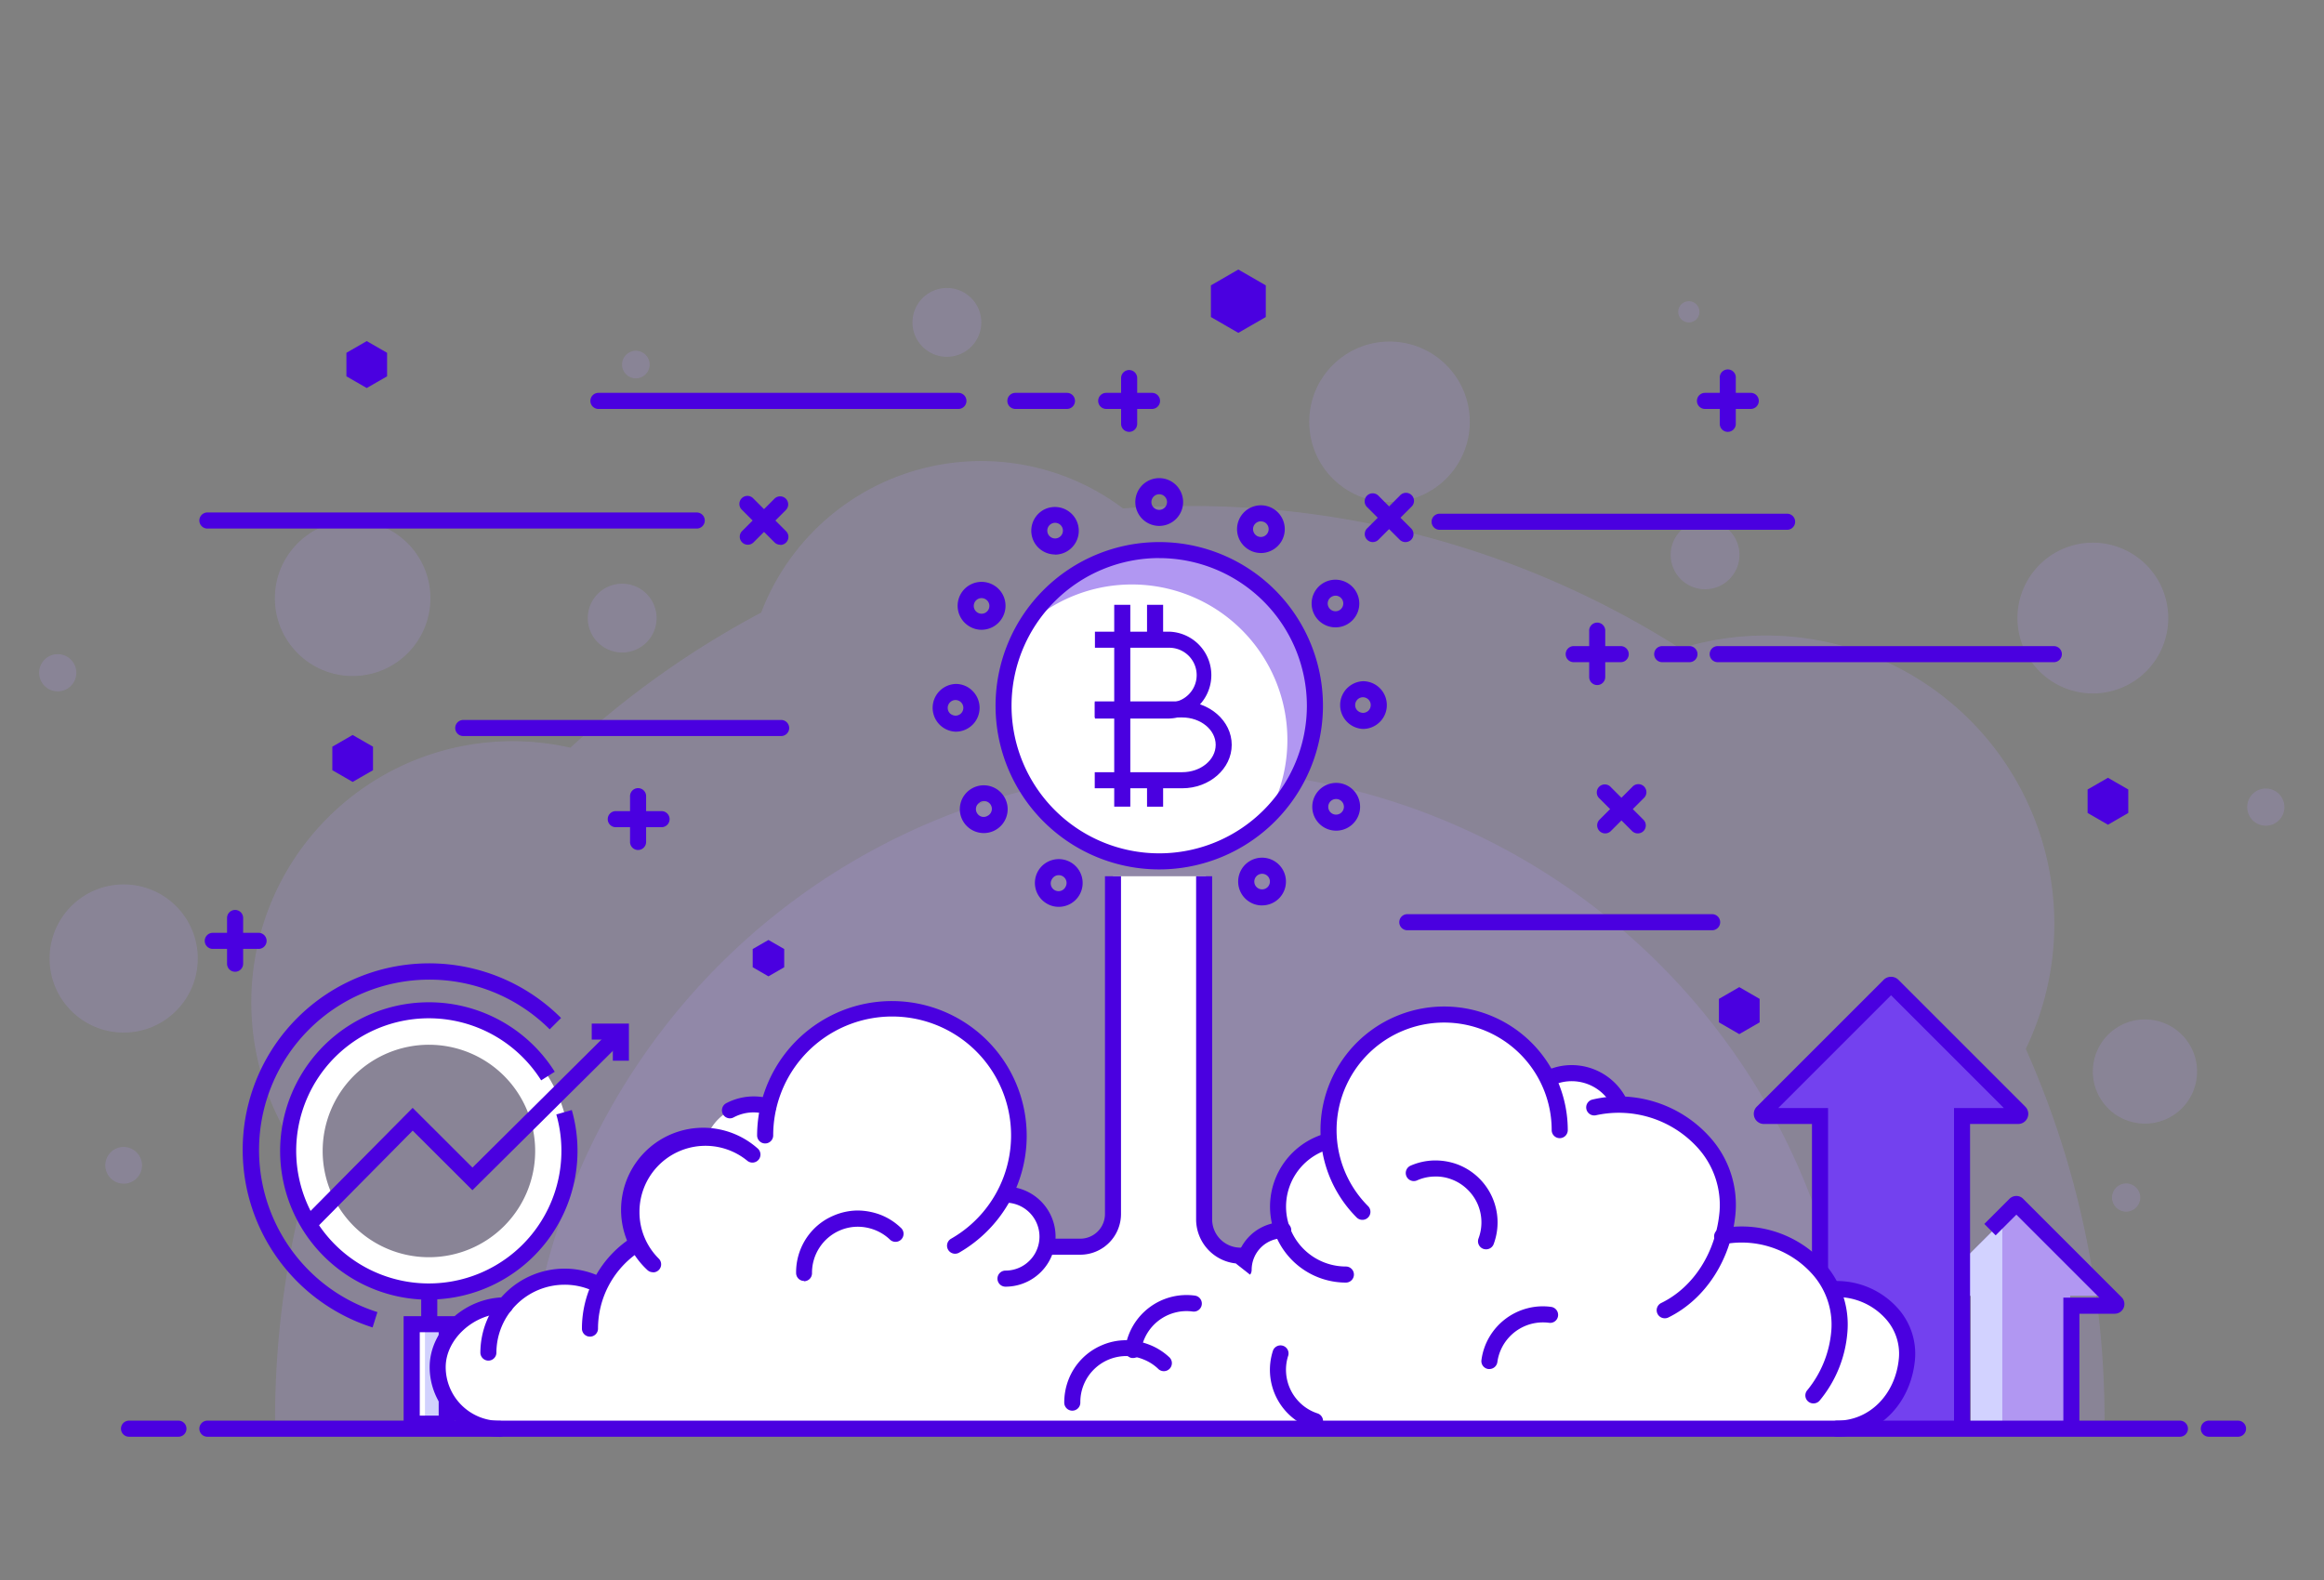 <svg id="Layer_1" data-name="Layer 1" xmlns="http://www.w3.org/2000/svg" viewBox="0 0 500 340"><rect x="0" y="0" width="500" height="340" fill="#808080" stroke="none"/><defs><style>.cls-1{opacity:.2}.cls-2{fill:#b197f2}.cls-5{fill:#4a00e0}.cls-6{fill:#fff}</style></defs><g class="cls-1"><path class="cls-2" d="M452.78 305.71a196 196 0 0 0-16.94-80 62.05 62.05 0 0 0-74.32-86.16A195.87 195.87 0 0 0 256 108.89q-7.26 0-14.39.52a50.69 50.69 0 0 0-77.84 22.41 197.28 197.28 0 0 0-41.05 29.08 56.19 56.19 0 0 0-55.92 90.41 196.9 196.9 0 0 0-7.62 54.4Z"/></g><g class="cls-1"><path class="cls-2" d="M398.94 305.71a143 143 0 0 0-285.94 0Z"/></g><g class="cls-1"><path class="cls-2" d="M472.69 230.58a11.21 11.21 0 1 1-11.21-11.21 11.21 11.21 0 0 1 11.21 11.21Z"/></g><g class="cls-1"><circle class="cls-2" cx="298.95" cy="90.77" r="17.27"/></g><g class="cls-1"><path class="cls-2" d="M141.26 133a7.4 7.4 0 1 1-7.4-7.39 7.4 7.4 0 0 1 7.4 7.39Z"/></g><g class="cls-1"><circle class="cls-2" cx="366.84" cy="119.4" r="7.4"/></g><g class="cls-1"><path class="cls-2" d="M211.12 69.38a7.4 7.4 0 1 1-7.39-7.4 7.39 7.39 0 0 1 7.39 7.4Z"/></g><g class="cls-1"><circle class="cls-2" cx="457.43" cy="257.7" r="3.04"/></g><g class="cls-1"><path class="cls-2" d="M365.63 67.1a2.28 2.28 0 1 1-2.28-2.28 2.29 2.29 0 0 1 2.28 2.28Z"/></g><g class="cls-1"><circle class="cls-2" cx="136.8" cy="78.45" r="2.97"/></g><g class="cls-1"><path class="cls-2" d="M16.42 144.71a4 4 0 1 1-4-3.94 4 4 0 0 1 4 3.94Z"/></g><g class="cls-1"><path class="cls-2" d="M491.48 173.62a4 4 0 1 1-4-3.94 4 4 0 0 1 4 3.94Z"/></g><g class="cls-1"><circle class="cls-2" cx="75.87" cy="128.74" r="16.73"/></g><g class="cls-1"><path class="cls-2" d="M30.56 250.76a3.95 3.95 0 1 1-3.95-3.95 4 4 0 0 1 3.95 3.95Z"/></g><g class="cls-1"><path class="cls-2" d="M466.49 133a16.22 16.22 0 1 1-16.22-16.22A16.23 16.23 0 0 1 466.49 133Z"/></g><g class="cls-1"><circle class="cls-2" cx="26.61" cy="206.26" r="15.94"/></g><path class="cls-2" d="m454.07 278.3-19.13-19.13a.33.33 0 0 0-.27-.08.31.31 0 0 0-.26.08l-19.14 19.13a.32.32 0 0 0 .23.54h8.5v28.6h21.4v-28.6h8.45a.32.32 0 0 0 .22-.54Z"/><path d="M415.27 278.3a.32.32 0 0 0 .23.54h8.5v28.6h6.79v-44.6Z" style="fill:#d2d2ff"/><path d="m433.78 239.31-26.56-26.56a.43.43 0 0 0-.37-.11.45.45 0 0 0-.38.11l-26.55 26.56a.44.44 0 0 0 .31.75H392v67.38h29.79v-67.38h11.73a.44.44 0 0 0 .26-.75Z" style="fill:#7341ef"/><path class="cls-5" d="M423.85 307.44h-3.45v-69h10.72l-24.27-24.27-24.27 24.27h10.72v69h-3.46v-65.57H379.5a2.18 2.18 0 0 1-1.54-3.72l27.34-27.34a2.26 2.26 0 0 1 3.1 0l27.34 27.34a2.18 2.18 0 0 1-1.55 3.72h-10.34Z"/><path class="cls-5" d="M447.37 307.35h-3.45v-28.11h7.75l-17.86-17.86-4.45 4.45-2.44-2.45 5.41-5.41a2.11 2.11 0 0 1 1.48-.61 2 2 0 0 1 1.47.62l21.17 21.17a2.08 2.08 0 0 1-1.45 3.55h-7.62ZM345.4 179.34a1.73 1.73 0 0 1-1.22-3l7-7a1.73 1.73 0 1 1 2.44 2.44l-7 7a1.75 1.75 0 0 1-1.22.56Z"/><path class="cls-5" d="M352.36 179.34a1.73 1.73 0 0 1-1.22-.5l-7-7a1.73 1.73 0 1 1 2.44-2.44l7 7a1.73 1.73 0 0 1 0 2.45 1.75 1.75 0 0 1-1.22.49ZM55.5 204.19h-9.85a1.73 1.73 0 0 1 0-3.45h9.85a1.73 1.73 0 1 1 0 3.45Z"/><path class="cls-5" d="M50.58 209.11a1.72 1.72 0 0 1-1.73-1.72v-9.85a1.73 1.73 0 0 1 3.46 0v9.85a1.73 1.73 0 0 1-1.73 1.72ZM376.67 88h-9.85a1.73 1.73 0 0 1 0-3.46h9.85a1.73 1.73 0 0 1 0 3.46Z"/><path class="cls-5" d="M371.75 92.93a1.72 1.72 0 0 1-1.75-1.72v-9.85a1.73 1.73 0 1 1 3.45 0v9.85a1.72 1.72 0 0 1-1.7 1.72ZM142.2 178h-9.85a1.73 1.73 0 0 1 0-3.45h9.85a1.73 1.73 0 1 1 0 3.45Z"/><path class="cls-5" d="M137.28 182.91a1.73 1.73 0 0 1-1.73-1.73v-9.85a1.73 1.73 0 1 1 3.46 0v9.85a1.74 1.74 0 0 1-1.73 1.73Zm23.61-65.69a1.69 1.69 0 0 1-1.22-.51 1.71 1.71 0 0 1 0-2.44l7-7a1.73 1.73 0 0 1 2.44 2.45l-7 7a1.72 1.72 0 0 1-1.22.5Z"/><path class="cls-5" d="M167.85 117.22a1.72 1.72 0 0 1-1.22-.51l-7-7a1.73 1.73 0 1 1 2.44-2.45l7 7a1.73 1.73 0 0 1-1.22 3Zm281.29 52.67 4.38-2.52 4.37 2.52v5.05l-4.37 2.53-4.38-2.53v-5.05zM71.5 160.68l4.37-2.52 4.38 2.52v5.06l-4.38 2.52-4.37-2.52v-5.06zm3.03-84.76 4.37-2.52 4.38 2.52v5.06L78.9 83.5l-4.37-2.52v-5.06zm295.29 139.03 4.38-2.53 4.38 2.53V220l-4.38 2.53-4.38-2.53v-5.05zM260.52 61.41l5.9-3.41 5.91 3.41v6.81l-5.91 3.41-5.9-3.41v-6.81zm181.22 81.08h-72.31a1.73 1.73 0 0 1 0-3.45h72.31a1.73 1.73 0 1 1 0 3.45Zm-73.38 57.69h-65.58a1.73 1.73 0 0 1 0-3.46h65.58a1.73 1.73 0 0 1 0 3.46Zm-5.01-57.69h-5.6a1.73 1.73 0 1 1 0-3.45h5.6a1.73 1.73 0 1 1 0 3.45Zm-14.79 0h-9.85a1.73 1.73 0 1 1 0-3.45h9.85a1.73 1.73 0 1 1 0 3.45Z"/><path class="cls-5" d="M343.64 147.42a1.73 1.73 0 0 1-1.73-1.73v-9.85a1.73 1.73 0 1 1 3.45 0v9.85a1.73 1.73 0 0 1-1.72 1.73ZM247.86 88H238a1.73 1.73 0 1 1 0-3.46h9.85a1.73 1.73 0 0 1 0 3.46Z"/><path class="cls-5" d="M242.93 92.93a1.73 1.73 0 0 1-1.73-1.72v-9.85a1.73 1.73 0 1 1 3.46 0v9.85a1.72 1.72 0 0 1-1.73 1.72Zm59.44 23.72a1.75 1.75 0 0 1-1.22-.5l-7-7a1.73 1.73 0 1 1 2.45-2.44l7 7a1.73 1.73 0 0 1 0 2.45 1.75 1.75 0 0 1-1.23.49Z"/><path class="cls-5" d="M295.41 116.65a1.73 1.73 0 0 1-1.23-3l7-7a1.73 1.73 0 1 1 2.44 2.44l-7 7a1.75 1.75 0 0 1-1.21.56Zm-145.51-2.91H44.62a1.73 1.73 0 1 1 0-3.46H149.9a1.73 1.73 0 0 1 0 3.46Zm18.16 44.65H99.67a1.73 1.73 0 0 1 0-3.46h68.39a1.73 1.73 0 1 1 0 3.46ZM206.2 88h-77.45a1.73 1.73 0 0 1 0-3.46h77.45a1.73 1.73 0 1 1 0 3.46Zm178.16 26H309.6a1.73 1.73 0 0 1 0-3.45h74.76a1.73 1.73 0 1 1 0 3.45ZM229.55 88h-11.09a1.73 1.73 0 0 1 0-3.46h11.09a1.73 1.73 0 0 1 0 3.46Zm-67.61 116.22 3.39-1.95 3.39 1.95v3.92l-3.39 1.96-3.39-1.96v-3.92z"/><circle class="cls-6" cx="249.4" cy="151.87" r="33.49" transform="rotate(-76.63 249.419 151.87)"/><path class="cls-2" d="M249.4 118.38a33.44 33.44 0 0 0-28.83 16.5 33.46 33.46 0 0 1 51.75 41.38 33.46 33.46 0 0 0-22.92-57.88Z"/><path class="cls-5" d="M251.57 154.62h-16v-3.45h16a5.89 5.89 0 0 0 0-11.78h-16v-3.46h16a9.35 9.35 0 0 1 0 18.69Z"/><path class="cls-5" d="M254.34 169.63h-18.81v-3.46h18.81c4 0 7.21-2.64 7.21-5.89s-3.24-5.89-7.21-5.89h-18.81v-3.45h18.81c5.88 0 10.66 4.19 10.66 9.34s-4.78 9.35-10.66 9.35Z"/><path class="cls-5" d="M239.72 130.15h3.46v43.43h-3.46zm7.06 0h3.46v7.5h-3.46zm0 37.75h3.46v5.69h-3.46z"/><path class="cls-5" d="M249.41 187.09a35.22 35.22 0 1 1 35.22-35.22 35.26 35.26 0 0 1-35.22 35.22Zm0-67a31.77 31.77 0 1 0 31.76 31.77 31.8 31.8 0 0 0-31.76-31.76Z"/><path class="cls-5" d="M249.4 113.17a5.14 5.14 0 1 1 5.14-5.14 5.14 5.14 0 0 1-5.14 5.14Zm0-6.81a1.68 1.68 0 1 0 1.68 1.67 1.67 1.67 0 0 0-1.68-1.67ZM271.27 119a5 5 0 0 1-2.55-.69 5.12 5.12 0 0 1-1.89-7 5.13 5.13 0 1 1 8.9 5.12 5.17 5.17 0 0 1-4.46 2.58Zm0-6.82a1.7 1.7 0 0 0-1.46.85 1.65 1.65 0 0 0-.16 1.27 1.67 1.67 0 0 0 3.07.4 1.68 1.68 0 0 0-.61-2.29 1.71 1.71 0 0 0-.83-.21ZM287.33 135a5.14 5.14 0 0 1-4.45-2.56 5.13 5.13 0 0 1 1.86-7 5.13 5.13 0 1 1 5.15 8.88 5.05 5.05 0 0 1-2.56.68Zm0-6.81a1.59 1.59 0 0 0-.84.23 1.62 1.62 0 0 0-.78 1 1.64 1.64 0 0 0 .17 1.28 1.68 1.68 0 0 0 2.29.61 1.68 1.68 0 0 0-.84-3.13Zm5.91 28.67a5.14 5.14 0 0 1 0-10.27 5.12 5.12 0 0 1 5.13 5.11 5.05 5.05 0 0 1-1.49 3.64 5.12 5.12 0 0 1-3.62 1.52Zm0-6.82a1.69 1.69 0 0 0-1.68 1.69 1.63 1.63 0 0 0 .5 1.18 1.84 1.84 0 0 0 1.18.49 1.71 1.71 0 0 0 1.19-.49 1.69 1.69 0 0 0-1.19-2.87Zm-5.78 28.71a5.13 5.13 0 0 1-4.45-7.68 5.14 5.14 0 1 1 4.45 7.68Zm0-6.81a1.68 1.68 0 1 0 1.45 2.51 1.67 1.67 0 0 0-1.45-2.51Zm-15.92 22.9a5.26 5.26 0 0 1-1.3-.16 5.14 5.14 0 1 1 6.26-3.68 5.12 5.12 0 0 1-5 3.83Zm0-6.81a1.75 1.75 0 0 0-.85.23 1.68 1.68 0 0 0-.6 2.3 1.68 1.68 0 0 0 3.07-.43 1.67 1.67 0 0 0-1.62-2.1Zm-43.76 7.11a5 5 0 0 1-2.52-.67 5.14 5.14 0 0 1-1.94-7 5.14 5.14 0 0 1 9.42 1.17 5.13 5.13 0 0 1-5 6.5Zm0-6.81a1.74 1.74 0 0 0-.45.06 1.67 1.67 0 0 0-1 .79 1.68 1.68 0 1 0 2.92 1.65 1.67 1.67 0 0 0-.63-2.28 1.64 1.64 0 0 0-.83-.22Zm-16.13-9.06a5.13 5.13 0 0 1-1.29-.17 5.13 5.13 0 0 1-1.33-9.39 5.14 5.14 0 1 1 2.62 9.56Zm-.86-6.58a1.62 1.62 0 0 0-.77 1 1.65 1.65 0 0 0 .18 1.27 1.7 1.7 0 0 0 1 .78 1.66 1.66 0 0 0 1.27-.18 1.68 1.68 0 1 0-1.7-2.89Zm-5.22-15.24a5.14 5.14 0 0 1 0-10.27 5 5 0 0 1 3.64 1.47 5.13 5.13 0 0 1-3.54 8.8Zm0-6.81a1.65 1.65 0 0 0-1.18.5 1.68 1.68 0 0 0 0 2.38 1.88 1.88 0 0 0 1.19.48 1.68 1.68 0 0 0 0-3.36Zm5.62-15.12a5 5 0 0 1-2.51-.66 5.13 5.13 0 1 1 5-9 5.13 5.13 0 0 1 2 7 5.15 5.15 0 0 1-4.49 2.66Zm0-6.81a1.67 1.67 0 0 0-1.47.85 1.68 1.68 0 1 0 3.08.37 1.67 1.67 0 0 0-.79-1 1.72 1.72 0 0 0-.81-.22Zm15.81-9.39a5.13 5.13 0 0 1-4.42-2.52 5.14 5.14 0 0 1 1.79-7 5.14 5.14 0 0 1 7 1.79 5.13 5.13 0 0 1-4.41 7.76Zm0-6.82a1.63 1.63 0 0 0-.85.24 1.68 1.68 0 1 0 1.27-.18 1.52 1.52 0 0 0-.42-.06Z"/><path class="cls-6" d="M92.28 217.43a30.26 30.26 0 1 0 30.26 30.26 30.26 30.26 0 0 0-30.26-30.26Zm0 53.11a22.86 22.86 0 1 1 22.86-22.85 22.85 22.85 0 0 1-22.86 22.85Z"/><path style="fill:#d1d1fd" d="M88.58 284.96h7.52v21.4h-7.52z"/><path class="cls-6" d="M88.58 284.96h2.85v21.4h-2.85z"/><path class="cls-5" d="M97.84 308.09h-11v-24.86h11Zm-7.53-3.46h4.07v-17.95h-4.07Z"/><path class="cls-5" d="M90.62 277.69h3.46v5.95h-3.46z"/><path class="cls-5" d="M92.28 279.68a32 32 0 1 1 27.07-49.05l-2.92 1.85a28.68 28.68 0 0 0-4-5 28.53 28.53 0 1 0 7.26 12.34l3.33-.95a32 32 0 0 1-30.77 40.78Z"/><path class="cls-5" d="m67.08 265.24-2.46-2.44 24.16-24.4 12.87 12.85 29.2-28.98 2.43 2.45-31.64 31.4-12.85-12.82-21.71 21.94z"/><path class="cls-5" d="M135.31 228.25h-3.46v-4.54h-4.54v-3.45h8v7.99zm-55.15 57.4a40.12 40.12 0 1 1 40.55-66.59l-2.44 2.44a36.66 36.66 0 0 0-51.84 51.85 36.31 36.31 0 0 0 14.77 9Z"/><path class="cls-6" d="M394.93 307.44H110c-11.41 0 4.6-5.63 4.6-15.47s17.78-20.32 29.2-20.32h232.92c11.42 0 20.76 8.05 20.76 17.89s2.62 17.9-2.55 17.9Z"/><path class="cls-6" d="M219.26 244.33A27.32 27.32 0 1 1 191.94 217a27.32 27.32 0 0 1 27.32 27.33Z"/><path class="cls-6" d="M173 248.47a10.81 10.81 0 1 1-10.81-10.81A10.81 10.81 0 0 1 173 248.47Z"/><path class="cls-6" d="M167.67 260.77a15.94 15.94 0 1 1-15.94-15.93 15.94 15.94 0 0 1 15.94 15.93Zm-29.84 30.29a16.38 16.38 0 1 1-16.38-16.38 16.38 16.38 0 0 1 16.38 16.38Z"/><path class="cls-6" d="M120.72 294.15a13.29 13.29 0 1 1-13.29-13.29 13.29 13.29 0 0 1 13.29 13.29ZM170 285.9a21.54 21.54 0 1 1-21.54-21.54A21.55 21.55 0 0 1 170 285.9Z"/><path class="cls-5" d="M126.93 287.63a1.73 1.73 0 0 1-1.73-1.73 23.3 23.3 0 0 1 9.91-19.06 1.73 1.73 0 1 1 2 2.83 19.85 19.85 0 0 0-8.45 16.23 1.73 1.73 0 0 1-1.73 1.73Z"/><path class="cls-6" d="M225.37 266.11a9 9 0 1 1-9-9 9 9 0 0 1 9 9Z"/><circle class="cls-6" cx="310.7" cy="243.19" r="24.87"/><path class="cls-6" d="M339.91 257.07c-.8 8.81-7.12 15.91-15.91 15.91a15.91 15.91 0 0 1 0-31.82c8.79 0 16.7 7.16 15.91 15.91Z"/><path class="cls-6" d="M324 268.06c-.79 8.81-7.12 15.91-15.91 15.91a15.91 15.91 0 0 1 0-31.82c8.76 0 16.67 7.16 15.91 15.91Zm-109.47.21c-1.52 8.81-13.59 15.91-30.34 15.91s-30.35-7.13-30.35-15.91 13.59-15.92 30.35-15.92 31.81 7.16 30.34 15.92Z"/><path class="cls-6" d="M371.67 260.92c-1.17 12.88-10.42 23.26-23.26 23.26a23.26 23.26 0 1 1 0-46.52c12.84 0 24.41 10.46 23.26 23.26Z"/><path class="cls-6" d="M395.68 286.53c-1.05 11.58-9.37 20.91-20.92 20.91a20.92 20.92 0 0 1 0-41.83c11.55 0 21.96 9.39 20.92 20.92Z"/><path class="cls-6" d="M410.27 292.41c-.76 8.32-6.73 15-15 15a15 15 0 0 1 0-30.06c8.27.03 15.73 6.8 15 15.06ZM365.32 285c-1.12 12.42-10.05 22.44-22.44 22.44a22.44 22.44 0 0 1 0-44.88c12.39 0 23.56 10.09 22.44 22.44Zm-61.16-25.33a14.61 14.61 0 1 1-14.6-14.61 14.6 14.6 0 0 1 14.6 14.61Z"/><path class="cls-6" d="M285.32 272.47a8.52 8.52 0 1 1-8.52-8.47 8.53 8.53 0 0 1 8.52 8.47Z"/><path class="cls-5" d="M267.56 275a1.73 1.73 0 0 1-1.73-1.73A10.26 10.26 0 0 1 276.08 263a1.73 1.73 0 0 1 0 3.46 6.8 6.8 0 0 0-6.79 6.79 1.73 1.73 0 0 1-1.73 1.75Z"/><path class="cls-6" d="M250.31 277.91c0 5.44-7.61 9.85-17 9.85s-17-4.41-17-9.85 7.6-9.85 17-9.85 17 4.41 17 9.85Zm98.57-39.53c0 6.31-10.72 23.17-10.72 15.42 0-6.31-11.45-5.12-11.45-11.44a11.45 11.45 0 0 1 11.45-11.44c6.31 0 10.72 1.14 10.72 7.46Z"/><path class="cls-5" d="M348.59 239.38a1.73 1.73 0 0 1-1.58-1 9.73 9.73 0 0 0-8.85-5.72 9.62 9.62 0 0 0-3.89.81 1.73 1.73 0 0 1-1.38-3.17 13 13 0 0 1 5.27-1.1 13.21 13.21 0 0 1 12 7.75 1.73 1.73 0 0 1-.86 2.29 1.81 1.81 0 0 1-.71.14Z"/><path class="cls-5" d="M293.11 262.5a1.75 1.75 0 0 1-1.22-.5 26.6 26.6 0 1 1 45.41-18.81 1.73 1.73 0 1 1-3.46 0 23.14 23.14 0 1 0-39.5 16.36 1.73 1.73 0 0 1-1.23 2.95Z"/><path class="cls-5" d="M289.56 276a16.34 16.34 0 0 1-4.18-32.13 1.75 1.75 0 0 1 2.12 1.23 1.73 1.73 0 0 1-1.23 2.11 12.88 12.88 0 0 0 3.29 25.33 1.73 1.73 0 0 1 0 3.46Zm-84.09-6.21a1.73 1.73 0 0 1-.85-3.23 25.59 25.59 0 1 0-38.27-22.23 1.73 1.73 0 1 1-3.46 0 29 29 0 1 1 43.44 25.24 1.78 1.78 0 0 1-.86.22Z"/><path class="cls-5" d="M157.05 240.66a1.73 1.73 0 0 1-.82-3.25 12.7 12.7 0 0 1 9.61-.93 1.73 1.73 0 0 1-1 3.31 9.11 9.11 0 0 0-7 .66 1.72 1.72 0 0 1-.79.21Zm59.28 36.22a1.73 1.73 0 1 1 0-3.46 7.31 7.31 0 0 0 0-14.62 1.73 1.73 0 0 1 0-3.46 10.77 10.77 0 0 1 0 21.54Z"/><path class="cls-6" d="M285.21 287.09h-64.39l18.64-21v-77.53h20l-.86 70.8a13.71 13.71 0 0 0 5.23 10.92Z"/><path class="cls-5" d="M268.86 271.93h-2.07a9.55 9.55 0 0 1-9.45-9.52v-73.85h3.45v73.85a6.09 6.09 0 0 0 6 6.07h2.06ZM232.42 270h-7.07v-3.45h7.07a5.31 5.31 0 0 0 5.31-5.31v-72.68h3.45v72.67a8.77 8.77 0 0 1-8.76 8.77Zm-1.72 33.56a1.73 1.73 0 0 1-1.73-1.71 13.52 13.52 0 0 1 .93-5 13.22 13.22 0 0 1 7.09-7.34 13.15 13.15 0 0 1 5.17-1.11 14 14 0 0 1 5 .92 13.38 13.38 0 0 1 4.34 2.68 1.73 1.73 0 1 1-2.38 2.5 9.84 9.84 0 0 0-3.2-2 9.59 9.59 0 0 0-3.72-.69 9.9 9.9 0 0 0-9.77 10 1.73 1.73 0 0 1-1.71 1.75ZM173 275.65a1.72 1.72 0 0 1-1.72-1.71 13.29 13.29 0 0 1 3.67-9.33 13 13 0 0 1 4.34-3 13.24 13.24 0 0 1 5.17-1.12 14.15 14.15 0 0 1 5 .93 13.21 13.21 0 0 1 4.31 2.75 1.73 1.73 0 1 1-2.38 2.5 9.91 9.91 0 0 0-3.19-2 10.19 10.19 0 0 0-3.73-.69 9.76 9.76 0 0 0-3.83.82 9.92 9.92 0 0 0-5.94 9.17 1.72 1.72 0 0 1-1.71 1.74Zm146.71-6.81a1.87 1.87 0 0 1-.61-.11 1.73 1.73 0 0 1-1-2.23 9.89 9.89 0 0 0-.21-7.43 9.84 9.84 0 0 0-2.27-3.2 9.7 9.7 0 0 0-3.32-2.08 9.37 9.37 0 0 0-3.74-.61 9.55 9.55 0 0 0-3.69.83 1.73 1.73 0 1 1-1.39-3.17 13.29 13.29 0 0 1 5-1.12 13.81 13.81 0 0 1 5.05.83 13.36 13.36 0 0 1 7.83 17.16 1.73 1.73 0 0 1-1.65 1.13Z"/><path class="cls-5" d="M243.78 292.23h-.23a1.73 1.73 0 0 1-1.48-2 13.37 13.37 0 0 1 5.28-8.93 13.31 13.31 0 0 1 9.72-2.5 1.73 1.73 0 0 1-.46 3.43 9.63 9.63 0 0 0-3.78.22 9.89 9.89 0 0 0-7.34 8.24 1.72 1.72 0 0 1-1.71 1.54Zm76.66 2.37a.9.9 0 0 1-.23 0 1.71 1.71 0 0 1-1.48-1.94 13.19 13.19 0 0 1 1.73-5 13.39 13.39 0 0 1 8.16-6.13 13.11 13.11 0 0 1 5.1-.3 1.74 1.74 0 0 1 1.49 1.94 1.71 1.71 0 0 1-1.95 1.48 10.05 10.05 0 0 0-3.78.23 9.9 9.9 0 0 0-7.33 8.24 1.73 1.73 0 0 1-1.71 1.48Zm-37.51 12.92a2 2 0 0 1-.54-.08 13.33 13.33 0 0 1-8.5-16.84 1.73 1.73 0 0 1 3.28 1.08 9.76 9.76 0 0 0-.47 3.76 9.9 9.9 0 0 0 3.36 6.77 9.74 9.74 0 0 0 3.41 1.94 1.73 1.73 0 0 1-.54 3.37Zm-142.47-33.75a1.72 1.72 0 0 1-1.22-.51A17.66 17.66 0 0 1 163 247.13a1.73 1.73 0 0 1-2.2 2.67 14.2 14.2 0 0 0-23.22 11 14.08 14.08 0 0 0 4.16 10.05 1.73 1.73 0 0 1-1.23 2.95Zm217.7 9.91a1.73 1.73 0 0 1-.77-3.28c7-3.4 11.77-10.93 12.56-19.64a18.32 18.32 0 0 0-5-14.1 22.92 22.92 0 0 0-21.63-6.66 1.73 1.73 0 0 1-.81-3.36 24.74 24.74 0 0 1 5.9-.7 26.3 26.3 0 0 1 19.13 8.4 21.74 21.74 0 0 1 5.85 16.74c-.9 9.91-6.45 18.51-14.47 22.44a1.75 1.75 0 0 1-.76.16Zm-253.09 9.11a1.73 1.73 0 0 1-1.72-1.73 18.13 18.13 0 0 1 18.1-18.06 17.87 17.87 0 0 1 8.07 1.9 1.73 1.73 0 1 1-1.54 3.09 14.41 14.41 0 0 0-6.53-1.53 14.66 14.66 0 0 0-14.65 14.65 1.73 1.73 0 0 1-1.73 1.68Z"/><path class="cls-5" d="M107.44 309.17a15 15 0 0 1-15-15c0-8 7.58-15 16.23-15a1.73 1.73 0 0 1 0 3.46c-6.69 0-12.78 5.51-12.78 11.56a11.58 11.58 0 0 0 11.57 11.56 1.73 1.73 0 0 1 0 3.46ZM390.15 302a1.72 1.72 0 0 1-1.32-2.84 23.18 23.18 0 0 0 5.17-12.79 16.31 16.31 0 0 0-4.41-12.54 20.38 20.38 0 0 0-18.72-6.08 1.73 1.73 0 0 1-.71-3.39 23.91 23.91 0 0 1 22 7.14 19.68 19.68 0 0 1 5.3 15.18 26.26 26.26 0 0 1-5.93 14.66 1.73 1.73 0 0 1-1.38.66Z"/><path class="cls-5" d="M395.24 309.17a1.73 1.73 0 0 1 0-3.46c7 0 12.6-5.66 13.3-13.45a11.2 11.2 0 0 0-3-8.64 14.1 14.1 0 0 0-10.26-4.51 1.73 1.73 0 1 1 0-3.45 17.6 17.6 0 0 1 12.81 5.63 14.63 14.63 0 0 1 3.91 11.28c-.88 9.62-7.92 16.6-16.76 16.6Z"/><path class="cls-5" d="M469 309.17H44.62a1.73 1.73 0 1 1 0-3.46H469a1.73 1.73 0 0 1 0 3.46Zm12.5 0h-6.27a1.73 1.73 0 0 1 0-3.46h6.27a1.73 1.73 0 0 1 0 3.46Zm-443.11 0H27.76a1.73 1.73 0 0 1 0-3.46h10.63a1.73 1.73 0 0 1 0 3.46Z"/></svg>